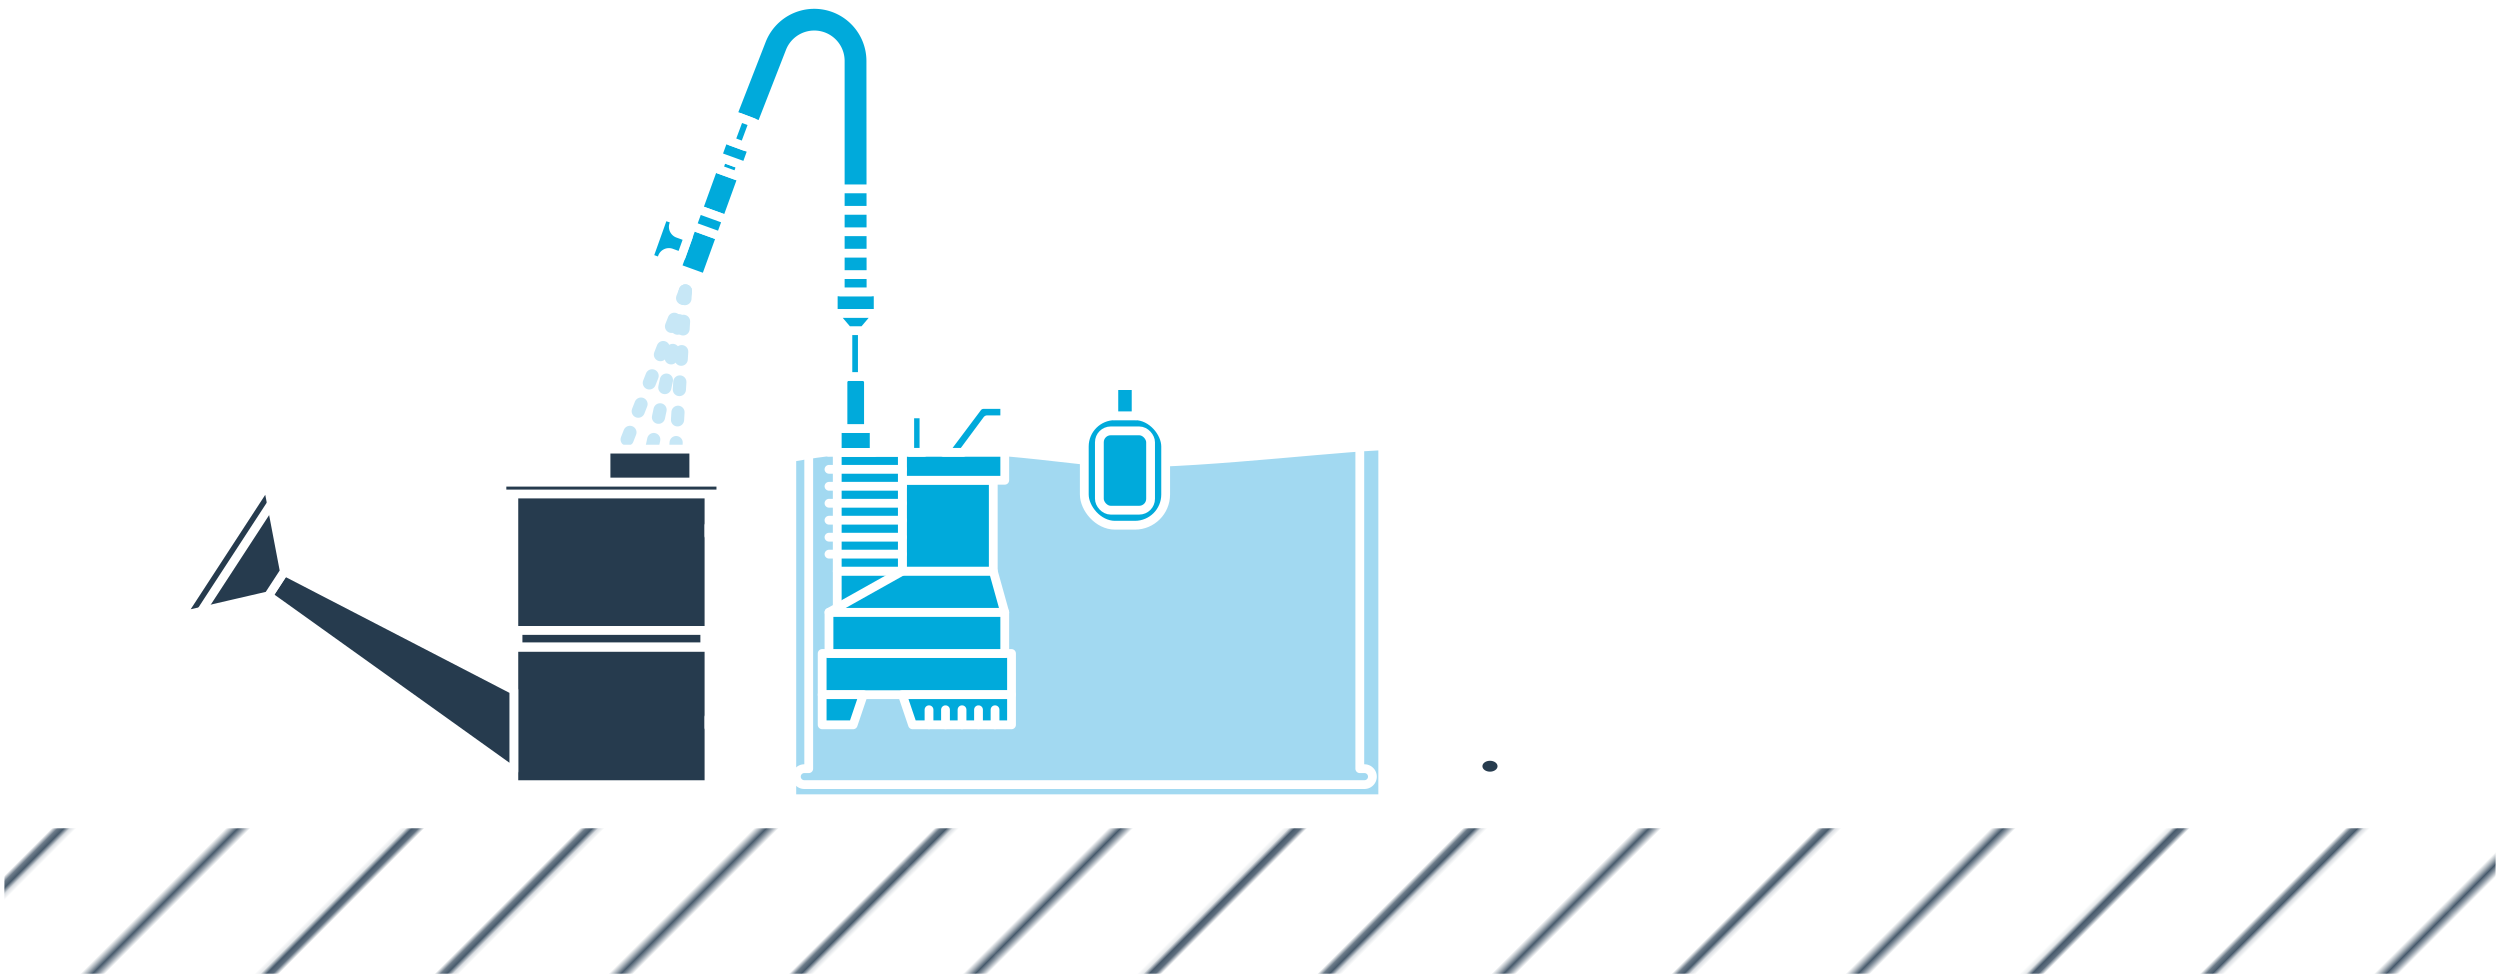 <svg xmlns="http://www.w3.org/2000/svg" xmlns:xlink="http://www.w3.org/1999/xlink" viewBox="0 0 568.8 221.54"><defs><style>.a,.c,.d,.h,.i,.j,.k,.l,.m,.o{fill:none;}.b{clip-path:url(#a);}.c{stroke:#475a6c;}.c,.o{stroke-miterlimit:10;}.c,.d,.o{stroke-width:2px;}.d,.h,.j,.k,.l,.m,.o{stroke:#fff;}.d,.i,.j,.k,.l,.m{stroke-linecap:round;}.d,.h,.i,.j,.k,.l,.m{stroke-linejoin:round;}.e{fill:#263b4e;}.f{fill:#a2d9f1;}.g{fill:#00aadb;}.h,.i{stroke-width:3px;}.i{stroke:#c7e7f6;stroke-dasharray:1.73 5.18;}.j{stroke-width:2px;}.k{stroke-width:2px;}.l{stroke-width:2px;}.m{stroke-width:2px;}.n{fill:url(#b);}</style><clipPath id="a"><rect class="a" x="0.01" width="240.95" height="141.73"/></clipPath><pattern id="b" width="240.95" height="141.73" patternTransform="translate(11745.32 -10759.4) rotate(-45)" patternUnits="userSpaceOnUse" viewBox="0 0 240.95 141.73"><rect class="a" width="240.95" height="141.73"/><rect class="a" x="0.01" width="240.95" height="141.73"/><g class="b"><line class="c" x1="0.01" y1="127.56" x2="240.95" y2="127.56"/><line class="c" x1="0.01" y1="99.21" x2="240.95" y2="99.21"/><line class="c" x1="0.01" y1="70.86" x2="240.95" y2="70.86"/><line class="c" x1="0.01" y1="42.52" x2="240.95" y2="42.52"/><line class="c" x1="0.01" y1="14.17" x2="240.95" y2="14.17"/></g></pattern></defs><line class="d" x1="1" y1="181.09" x2="567.8" y2="181.09"/><path class="e" d="M340.72,174.33c0,.68-.77,1.24-1.72,1.24s-1.72-.56-1.72-1.24.77-1.24,1.72-1.24,1.72.55,1.72,1.24"/><path class="e" d="M308.71,172.44a.81.81,0,0,1-1.6-.26.8.8,0,0,1,.8-.68.88.88,0,0,1,.8.94"/><path class="f" d="M181.15,104.91c25.77-4.7,53.79-.4,68.26,1.11s49.72-2.83,64.19-3.54v78.25H181.15Z"/><path class="d" d="M310.44,92.49a1.81,1.81,0,1,0,0-3.62h-1.05V13.12h1.05a1.81,1.81,0,1,0,0-3.62H183a1.81,1.81,0,0,0,0,3.62h1V88.87h-1a1.81,1.81,0,0,0,0,3.62h1v3.62h-1a1.82,1.82,0,0,0,0,3.63h1v75.15h-1a1.81,1.81,0,0,0,0,3.62H310.44a1.81,1.81,0,0,0,0-3.62h-1.06V99.74h1.05a1.82,1.82,0,0,0,0-3.63h-1.05V92.49Z"/><polyline class="g" points="205.3 129.95 190.49 129.95 190.49 138.26"/><polyline class="d" points="205.3 129.95 190.49 129.95 190.49 138.26"/><rect class="g" x="187.06" y="148.68" width="43.08" height="9.37"/><rect class="d" x="187.06" y="148.68" width="43.08" height="9.37"/><rect class="g" x="188.61" y="139.31" width="39.99" height="9.37"/><rect class="d" x="188.61" y="139.31" width="39.99" height="9.37"/><polygon class="g" points="228.6 139.31 188.61 139.31 205.3 129.95 225.99 129.95 228.6 139.31"/><polygon class="d" points="228.6 139.31 188.61 139.31 205.3 129.95 225.99 129.95 228.6 139.31"/><polygon class="g" points="194.11 164.91 187.06 164.91 187.06 158.05 196.43 158.05 194.11 164.91"/><polygon class="d" points="194.11 164.91 187.06 164.91 187.06 158.05 196.43 158.05 194.11 164.91"/><polygon class="g" points="207.62 164.91 230.14 164.91 230.14 158.05 205.3 158.05 207.62 164.91"/><polygon class="d" points="207.62 164.91 230.14 164.91 230.14 158.05 205.3 158.05 207.62 164.91"/><rect class="g" x="205.3" y="109.27" width="20.69" height="20.67"/><rect class="d" x="205.3" y="109.27" width="20.69" height="20.67"/><rect class="g" x="205.3" y="102.92" width="23.3" height="6.35"/><rect class="d" x="205.3" y="102.92" width="23.3" height="6.35"/><rect class="g" x="190.49" y="102.92" width="14.81" height="27.02"/><rect class="d" x="190.49" y="102.92" width="14.81" height="27.02"/><line class="d" x1="188.61" y1="102.92" x2="205.3" y2="102.92"/><line class="d" x1="188.61" y1="106.78" x2="205.3" y2="106.78"/><line class="d" x1="188.61" y1="110.64" x2="205.3" y2="110.64"/><line class="d" x1="188.61" y1="114.5" x2="205.3" y2="114.5"/><line class="d" x1="188.61" y1="118.36" x2="205.3" y2="118.36"/><line class="d" x1="188.61" y1="122.22" x2="205.3" y2="122.22"/><line class="d" x1="188.61" y1="126.08" x2="205.3" y2="126.08"/><line class="d" x1="211.37" y1="164.91" x2="211.37" y2="161.48"/><line class="d" x1="215.12" y1="164.91" x2="215.12" y2="161.48"/><line class="d" x1="218.88" y1="164.91" x2="218.88" y2="161.48"/><line class="d" x1="222.63" y1="164.91" x2="222.63" y2="161.48"/><line class="d" x1="226.39" y1="164.91" x2="226.39" y2="161.48"/><path class="g" d="M219.11,102.92h-4.38l7.64-10.19a1.75,1.75,0,0,1,1.4-.7h4.83v3.48h-4Z"/><path class="d" d="M219.11,102.92h-4.38l7.64-10.19a1.75,1.75,0,0,1,1.4-.7h4.83v3.48h-4Z"/><rect class="g" x="190.49" y="97.48" width="8.4" height="5.45"/><rect class="d" x="190.49" y="97.48" width="8.4" height="5.45"/><path class="g" d="M196.26,85.66h-3.14A1.33,1.33,0,0,0,191.79,87v10.5h5.8V87a1.32,1.32,0,0,0-1.32-1.32h0"/><path class="d" d="M196.26,85.66h-3.14A1.33,1.33,0,0,0,191.79,87v10.5h5.8V87a1.32,1.32,0,0,0-1.32-1.32Z"/><rect class="g" x="192.9" y="55.76" width="3.29" height="29.9"/><rect class="d" x="192.91" y="55.76" width="3.29" height="29.9"/><rect class="g" x="189.58" y="66.4" width="10.21" height="4.93"/><rect class="d" x="189.58" y="66.4" width="10.22" height="4.93"/><polygon class="g" points="199.8 71.32 189.58 71.32 192.9 75.23 196.48 75.23 199.8 71.32"/><polygon class="d" points="199.8 71.32 189.58 71.32 192.9 75.23 196.48 75.23 199.8 71.32"/><path class="g" d="M198.17,66.4h-7V13.87a5.91,5.91,0,0,0-11.42-2.15l-6.59,16.9-6.47-2.53L173.27,9.2a12.87,12.87,0,0,1,24.86,4.67Z"/><path class="d" d="M198.17,66.4h-7V13.87a5.91,5.91,0,0,0-11.42-2.15l-6.59,16.9-6.47-2.53L173.27,9.2a12.87,12.87,0,0,1,24.86,4.67Z"/><line class="a" x1="191.21" y1="62.48" x2="199.8" y2="62.48"/><line class="d" x1="191.21" y1="62.48" x2="199.8" y2="62.48"/><line class="a" x1="191.21" y1="57.61" x2="199.8" y2="57.61"/><line class="d" x1="191.21" y1="57.61" x2="199.8" y2="57.61"/><line class="a" x1="191.21" y1="52.73" x2="199.8" y2="52.73"/><line class="d" x1="191.21" y1="52.73" x2="199.8" y2="52.73"/><line class="a" x1="191.21" y1="47.85" x2="199.8" y2="47.85"/><line class="d" x1="191.21" y1="47.85" x2="199.8" y2="47.85"/><line class="a" x1="191.21" y1="42.97" x2="199.8" y2="42.97"/><line class="d" x1="191.21" y1="42.97" x2="199.8" y2="42.97"/><rect class="g" x="206.98" y="94.17" width="3.24" height="8.75"/><rect class="d" x="206.98" y="94.17" width="3.24" height="8.75"/><path class="g" d="M258.23,119.5h-4.54a7,7,0,0,1-7-7V101.58a7,7,0,0,1,7-7h4.54a7,7,0,0,1,7,7v10.94a7,7,0,0,1-7,7"/><rect class="d" x="246.7" y="94.59" width="18.51" height="24.91" rx="6.99"/><path class="g" d="M250.13,113.49V100.61A2.58,2.58,0,0,1,252.71,98h6.49a2.57,2.57,0,0,1,2.58,2.56v12.9a2.57,2.57,0,0,1-2.56,2.58h-6.5a2.59,2.59,0,0,1-2.59-2.57h0"/><rect class="d" x="250.13" y="98.03" width="11.65" height="18.05" rx="2.59"/><rect class="g" x="253.42" y="87.73" width="5.07" height="6.87"/><rect class="d" x="253.42" y="87.73" width="5.07" height="6.87"/><path class="h" d="M256,87.73c0-33.21-47.4-41.56-47.4,6.25"/><line class="i" x1="155.94" y1="66.21" x2="141.93" y2="101.92"/><line class="i" x1="155.94" y1="66.21" x2="148.33" y2="101.92"/><line class="i" x1="155.94" y1="66.21" x2="153.76" y2="101.92"/><rect class="e" x="116.9" y="147.29" width="44.4" height="31.23"/><rect class="d" x="116.91" y="147.29" width="44.4" height="31.23"/><rect class="e" x="116.9" y="112.22" width="44.4" height="31.23"/><rect class="d" x="116.91" y="112.22" width="44.4" height="31.23"/><rect class="e" x="117.86" y="143.45" width="42.49" height="3.71"/><rect class="d" x="117.86" y="143.45" width="42.49" height="3.71"/><rect class="e" x="137.88" y="102.19" width="19.97" height="7.52"/><rect class="d" x="137.88" y="102.19" width="19.97" height="7.52"/><rect class="e" x="114.2" y="109.71" width="49.81" height="2.68"/><rect class="d" x="114.2" y="109.71" width="49.81" height="2.68"/><path class="d" d="M161.3,165.52v-2.33a8.76,8.76,0,0,0,8.74-8.74V130.64a8.75,8.75,0,0,0-8.74-8.74v-2.33a11.07,11.07,0,0,1,11.07,11.07v23.81A11.07,11.07,0,0,1,161.3,165.52Z"/><polygon class="e" points="116.91 175.49 61.08 135.55 64.69 130.01 116.91 157.03 116.91 175.49"/><polygon class="d" points="116.91 175.49 61.08 135.55 64.69 130.01 116.91 157.03 116.91 175.49"/><polygon class="e" points="61.08 135.55 41.19 140.15 60.87 109.95 64.69 130.01 61.08 135.55"/><polygon class="d" points="61.08 135.55 41.19 140.15 60.87 109.95 64.69 130.01 61.08 135.55"/><line class="a" x1="61.75" y1="114.57" x2="45.77" y2="139.09"/><line class="d" x1="61.75" y1="114.57" x2="45.77" y2="139.09"/><rect class="g" x="153.91" y="53.91" width="10.17" height="6.92" transform="translate(50.93 187.35) rotate(-70.1)"/><rect class="j" x="153.91" y="53.91" width="10.17" height="6.92" transform="translate(50.93 187.35) rotate(-70.1)"/><path class="g" d="M153.68,50l-.41,1.12a1.6,1.6,0,0,0,1,2l2.31.84L155,58.37l-2.31-.84a1.59,1.59,0,0,0-2,1l-.41,1.11-2.7-1L151,49.06Z"/><path class="d" d="M153.68,50l-.41,1.12a1.6,1.6,0,0,0,1,2l2.31.84L155,58.37l-2.31-.84a1.59,1.59,0,0,0-2,1l-.41,1.11-2.7-1L151,49.06Z"/><rect class="g" x="158.77" y="40.57" width="10.17" height="6.92" transform="translate(66.66 183.09) rotate(-70.09)"/><rect class="k" x="158.77" y="40.57" width="10.17" height="6.92" transform="translate(66.66 183.09) rotate(-70.09)"/><rect class="g" x="164.69" y="35.73" width="2.7" height="4.52" transform="translate(73.76 181.15) rotate(-70.08)"/><rect class="l" x="164.69" y="35.73" width="2.7" height="4.52" transform="translate(73.76 181.15) rotate(-70.08)"/><rect class="g" x="165.09" y="31.26" width="4.22" height="6.92" transform="translate(77.64 180.12) rotate(-70.1)"/><rect class="j" x="165.09" y="31.26" width="4.22" height="6.92" transform="translate(77.64 180.12) rotate(-70.1)"/><rect class="g" x="159.39" y="47.23" width="4.03" height="6.92" transform="translate(58.8 185.21) rotate(-70.1)"/><rect class="j" x="159.39" y="47.23" width="4.03" height="6.92" transform="translate(58.8 185.21) rotate(-70.1)"/><rect class="g" x="165.91" y="28.31" width="5.77" height="3.34" transform="translate(81.76 177.68) rotate(-69.56)"/><rect class="m" x="165.91" y="28.31" width="5.77" height="3.34" transform="translate(81.76 177.68) rotate(-69.56)"/><polygon class="n" points="567.8 221.54 1 221.54 1 188.44 567.8 188.44 567.8 221.54"/><path class="o" d="M401.88,160.8a3.25,3.25,0,0,1-2-1.47,16.2,16.2,0,0,1-1.36-3.18c-.27-.86-1-3.16.47-4.06,1.24-.77,2.85.33,4,1.22a12.84,12.84,0,0,1,2.51,2.59,3.27,3.27,0,0,1-1.06,4.51,3.21,3.21,0,0,1-1.47.49A3.31,3.31,0,0,1,401.88,160.8Z"/><path class="d" d="M411.16,179.81c1.1-5.34.09-13.26-1.47-20s-2.38-12.35,1.47-19.22"/><line class="d" x1="423.23" y1="180.59" x2="421.3" y2="176.07"/><line class="d" x1="427.17" y1="180.59" x2="425.98" y2="170.24"/><path class="d" d="M418.67,132.49a3.67,3.67,0,1,1-3.68-3.66h0A3.67,3.67,0,0,1,418.67,132.49Z"/><ellipse class="d" cx="415" cy="123.26" rx="3.08" ry="4.75"/><path class="d" d="M410.65,123.78c1.86,1.86,2.39,4.34,1.18,5.54s-3.68.68-5.54-1.18-2.39-4.34-1.18-5.54S408.79,122,410.65,123.78Z"/><ellipse class="d" cx="405.76" cy="132.49" rx="4.75" ry="3.08"/><path class="d" d="M406.29,136.84c1.86-1.85,4.34-2.38,5.54-1.18s.68,3.69-1.18,5.54-4.34,2.39-5.54,1.18S404.43,138.7,406.29,136.84Z"/><path class="d" d="M411.92,141.73c0-2.63,1.38-4.76,3.08-4.76s3.08,2.13,3.08,4.76-1.38,4.75-3.08,4.75S411.92,144.35,411.92,141.73Z"/><path class="d" d="M419.35,141.2c-1.86-1.85-2.39-4.34-1.18-5.54s3.68-.67,5.54,1.18,2.39,4.34,1.18,5.54S421.21,143.06,419.35,141.2Z"/><ellipse class="d" cx="424.23" cy="132.49" rx="4.75" ry="3.08"/><path class="d" d="M423.71,128.14c-1.86,1.86-4.34,2.39-5.54,1.18s-.68-3.68,1.18-5.54,4.34-2.38,5.54-1.18S425.57,126.29,423.71,128.14Z"/><line class="d" x1="351.68" y1="181.09" x2="355.46" y2="164.56"/><line class="d" x1="347.47" y1="181.09" x2="349.2" y2="170.61"/><line class="d" x1="344.77" y1="181.09" x2="343.8" y2="175.85"/></svg>